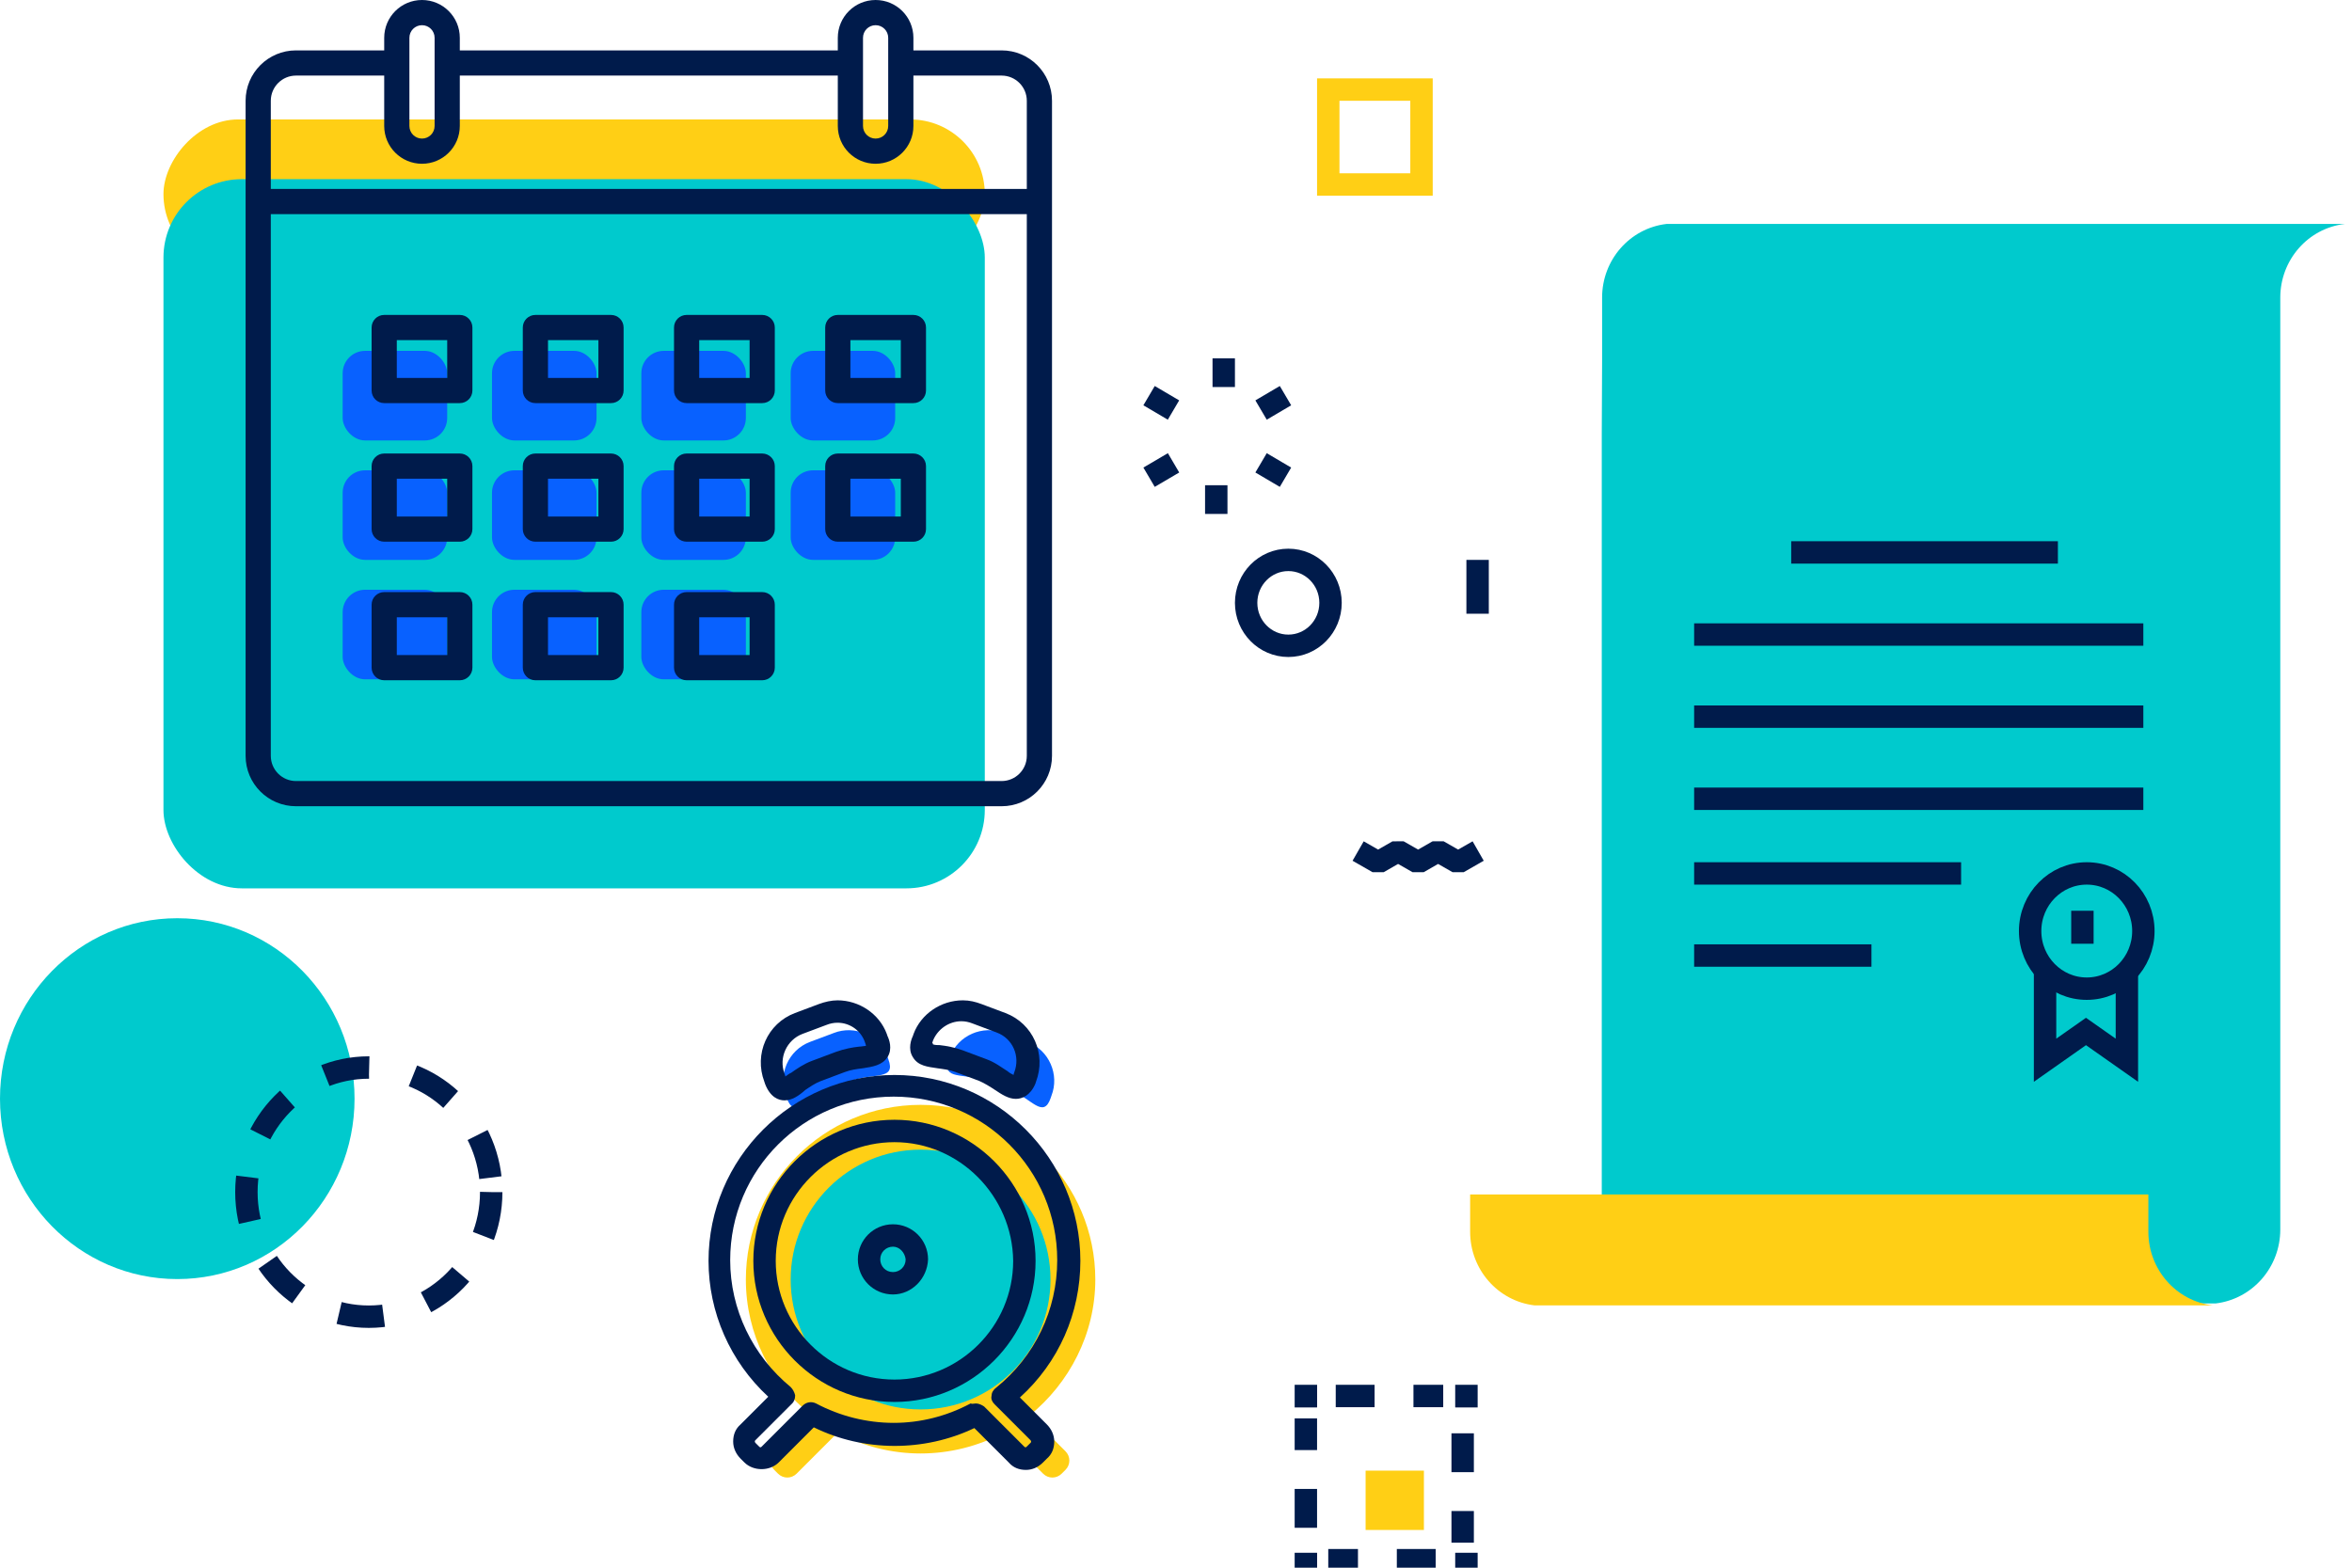 <?xml version="1.0" encoding="UTF-8"?>
<svg width="210px" height="140px" viewBox="0 0 210 140" version="1.1" xmlns="http://www.w3.org/2000/svg" xmlns:xlink="http://www.w3.org/1999/xlink">
    <defs></defs>
    <g id="Symbols" stroke="none" stroke-width="1" fill="none" fill-rule="evenodd">
        <g id="Misc/Ilustra/Eventos">
            <g id="Group-13">
                <rect id="Rectangle-12-Copy" fill="#FFCF15" transform="translate(51.262, 17.333) scale(1, -1) translate(-51.262, -17.333) " x="14.595" y="10.667" width="73.333" height="13.333" rx="6.667"></rect>
                <rect id="Rectangle-12" fill="#00CACD" x="14.595" y="16" width="73.333" height="63.333" rx="7"></rect>
                <ellipse id="Oval-Copy-4" fill="#00CACD" fill-rule="nonzero" cx="15.828" cy="98.113" rx="15.828" ry="16.113"></ellipse>
                <path d="M143.045,38.681 L143.045,26.573 C143.044,23.214 145.516,20.387 148.793,20 L209.355,20 C206.075,20.384 203.598,23.211 203.597,26.573 L203.597,108.719 L203.597,108.719 L203.597,109.824 C203.584,113.186 201.109,116.009 197.829,116.402 L137.262,116.402 C140.542,116.015 143.017,113.186 143.015,109.824 L143.015,108.289 L143.015,108.289 L143.015,32.072" id="Shape-Copy-26" fill="#00CACD" fill-rule="nonzero"></path>
                <path d="M191.819,106.667 L191.819,109.997 C191.817,113.359 194.292,116.188 197.572,116.575 L137.01,116.575 C133.732,116.185 131.26,113.357 131.262,109.997 L131.262,106.667 L191.819,106.667 Z" id="Shape-Copy-25" fill="#FFCF15" fill-rule="nonzero"></path>
                <polyline id="Shape-Copy-24" stroke="#001B4B" stroke-width="2" points="189.901 86.667 189.901 94.682 186.248 92.114 182.595 94.682 182.595 86.667"></polyline>
                <ellipse id="Oval-Copy-3" stroke="#001B4B" stroke-width="2" cx="186.317" cy="83.146" rx="5.055" ry="5.146"></ellipse>
                <path d="M185.929,81.333 L185.929,84.28" id="Shape-Copy-23" stroke="#001B4B" stroke-width="2"></path>
                <path d="M159.929,49.333 L183.74,49.333" id="Shape-Copy-22" stroke="#001B4B" stroke-width="2"></path>
                <path d="M151.262,56.667 L191.369,56.667" id="Shape-Copy-21" stroke="#001B4B" stroke-width="2"></path>
                <path d="M151.262,64 L191.369,64" id="Shape-Copy-20" stroke="#001B4B" stroke-width="2"></path>
                <path d="M151.262,71.333 L191.369,71.333" id="Shape-Copy-19" stroke="#001B4B" stroke-width="2"></path>
                <path d="M151.262,78 L175.099,78" id="Shape-Copy-18" stroke="#001B4B" stroke-width="2"></path>
                <path d="M151.262,85.333 L167.095,85.333" id="Shape-Copy-17" stroke="#001B4B" stroke-width="2"></path>
                <path d="M109.262,32 L109.262,34.563" id="Shape-Copy-16" stroke="#001B4B" stroke-width="2"></path>
                <path d="M102.595,35.333 L104.776,36.617" id="Shape-Copy-15" stroke="#001B4B" stroke-width="2"></path>
                <path d="M102.595,42.617 L104.781,41.333" id="Shape-Copy-14" stroke="#001B4B" stroke-width="2"></path>
                <path d="M108.595,45.896 L108.595,43.333" id="Shape-Copy-13" stroke="#001B4B" stroke-width="2"></path>
                <path d="M114.776,42.617 L112.595,41.333" id="Shape-Copy-12" stroke="#001B4B" stroke-width="2"></path>
                <path d="M114.776,35.333 L112.595,36.617" id="Shape-Copy-11" stroke="#001B4B" stroke-width="2"></path>
                <path d="M131.929,50 L131.929,54.808" id="Shape-Copy-10" stroke="#001B4B" stroke-width="2"></path>
                <rect id="Rectangle-path-Copy-2" stroke="#FFCF15" stroke-width="2" x="118.595" y="8" width="8.326" height="8.476"></rect>
                <rect id="Rectangle-path-Copy" fill="#FFCF15" fill-rule="nonzero" x="121.929" y="131.333" width="5.206" height="5.299"></rect>
                <polyline id="Shape-Copy-9" stroke="#001B4B" stroke-width="2" points="116.595 125.69 116.595 124.667 117.6 124.667"></polyline>
                <path d="M119.262,124.667 L128.859,124.667" id="Shape-Copy-8" stroke="#001B4B" stroke-width="2" stroke-dasharray="3.47"></path>
                <polyline id="Shape-Copy-7" stroke="#001B4B" stroke-width="2" points="129.929 124.667 130.933 124.667 130.933 125.69"></polyline>
                <path d="M130.595,128 L130.595,137.765" id="Shape-Copy-6" stroke="#001B4B" stroke-width="2" stroke-dasharray="3.47"></path>
                <polyline id="Shape-Copy-5" stroke="#001B4B" stroke-width="2" points="130.933 138.667 130.933 139.69 129.929 139.69"></polyline>
                <path d="M128.187,139.333 L118.595,139.333" id="Shape-Copy-4" stroke="#001B4B" stroke-width="2" stroke-dasharray="3.47"></path>
                <polyline id="Shape-Copy-3" stroke="#001B4B" stroke-width="2" points="117.6 139.69 116.595 139.69 116.595 138.667"></polyline>
                <path d="M116.595,136.437 L116.595,126.667" id="Shape-Copy-2" stroke="#001B4B" stroke-width="2" stroke-dasharray="3.47"></path>
                <ellipse id="Oval-Copy-2" stroke="#001B4B" stroke-width="2" cx="115.03" cy="53.836" rx="3.768" ry="3.836"></ellipse>
                <ellipse id="Oval-Copy" stroke="#001B4B" stroke-width="2" stroke-dasharray="4" cx="32.929" cy="106.459" rx="10.929" ry="11.126"></ellipse>
                <polyline id="Shape-Copy" stroke="#001B4B" stroke-width="2" stroke-linejoin="bevel" points="121.262 76 123.046 77.023 124.829 76 126.618 77.023 128.402 76 130.191 77.023 131.979 76"></polyline>
                <path d="M91.929,126.4 C95.462,123.533 97.795,119.133 97.795,114.267 C97.795,105.667 90.795,98.667 82.195,98.667 C73.595,98.667 66.595,105.667 66.595,114.267 C66.595,119.133 68.862,123.533 72.395,126.333 L69.129,129.6 C68.662,130.067 68.662,130.8 69.129,131.267 L69.462,131.6 C69.929,132.067 70.662,132.067 71.129,131.6 L74.795,127.933 C76.995,129.133 79.529,129.8 82.195,129.8 C84.862,129.8 87.329,129.133 89.529,128 L93.129,131.6 C93.595,132.067 94.329,132.067 94.795,131.6 L95.129,131.267 C95.595,130.8 95.595,130.067 95.129,129.6 L91.929,126.4 L91.929,126.4 Z" id="Shape" fill="#FFCF15"></path>
                <ellipse id="Oval" fill="#00CACD" cx="82.195" cy="114.267" rx="11.6" ry="11.6"></ellipse>
                <path d="M90.147,97.316 L88.013,96.516 C86.08,95.783 84.013,96.516 84.747,94.583 L84.813,94.383 C85.547,92.45 87.747,91.516 89.613,92.25 L91.747,93.05 C93.68,93.783 94.613,95.983 93.88,97.85 L93.813,98.05 C93.147,99.983 92.08,98.05 90.147,97.316 L90.147,97.316 Z" id="Shape" fill="#0861FF"></path>
                <path d="M73.912,97.316 L76.045,96.516 C77.978,95.783 80.045,96.516 79.312,94.583 L79.245,94.383 C78.512,92.45 76.312,91.516 74.445,92.25 L72.312,93.05 C70.378,93.783 69.445,95.983 70.178,97.85 L70.245,98.05 C70.912,99.983 71.978,98.05 73.912,97.316 L73.912,97.316 Z" id="Shape" fill="#0861FF"></path>
                <path d="M91.595,131.267 C90.995,131.267 90.462,131.067 90.062,130.6 L86.995,127.533 C82.529,129.667 77.129,129.667 72.662,127.467 L69.529,130.6 C68.729,131.4 67.262,131.4 66.462,130.6 L66.129,130.267 C65.729,129.867 65.462,129.333 65.462,128.733 C65.462,128.133 65.662,127.6 66.129,127.2 L68.595,124.733 C65.195,121.6 63.262,117.2 63.262,112.6 C63.262,103.467 70.729,96 79.862,96 C88.995,96 96.462,103.467 96.462,112.6 C96.462,117.267 94.529,121.667 91.062,124.8 L93.462,127.2 C93.862,127.6 94.129,128.133 94.129,128.733 C94.129,129.333 93.929,129.867 93.462,130.267 L93.129,130.6 C92.662,131.067 92.129,131.267 91.595,131.267 L91.595,131.267 Z M87.129,125.333 C87.395,125.333 87.662,125.467 87.862,125.6 L91.462,129.2 C91.529,129.267 91.595,129.267 91.662,129.2 L91.995,128.867 C92.062,128.8 92.062,128.8 92.062,128.733 C92.062,128.733 92.062,128.667 91.995,128.6 L88.795,125.4 C88.595,125.2 88.462,124.933 88.529,124.667 C88.529,124.4 88.662,124.133 88.929,123.933 C92.395,121.133 94.395,117 94.395,112.533 C94.395,104.467 87.862,97.933 79.795,97.933 C71.729,97.933 65.195,104.467 65.195,112.533 C65.195,116.933 67.195,121.067 70.595,123.867 C70.795,124.067 70.929,124.333 70.995,124.6 C70.995,124.867 70.929,125.133 70.729,125.333 L67.462,128.6 C67.395,128.667 67.395,128.667 67.395,128.733 C67.395,128.733 67.395,128.8 67.462,128.867 L67.795,129.2 C67.862,129.267 67.929,129.267 67.995,129.2 L71.662,125.533 C71.995,125.2 72.462,125.133 72.862,125.333 C74.995,126.467 77.395,127.067 79.795,127.067 C82.195,127.067 84.529,126.467 86.662,125.333 C86.795,125.4 86.995,125.333 87.129,125.333 L87.129,125.333 Z" id="Shape" fill="#001B4B"></path>
                <path d="M79.862,125.2 C72.929,125.2 67.262,119.533 67.262,112.6 C67.262,105.667 72.929,100 79.862,100 C86.795,100 92.462,105.667 92.462,112.6 C92.462,119.533 86.795,125.2 79.862,125.2 L79.862,125.2 Z M79.862,102 C74.062,102 69.262,106.733 69.262,112.6 C69.262,118.4 73.995,123.2 79.862,123.2 C85.662,123.2 90.462,118.467 90.462,112.6 C90.395,106.8 85.662,102 79.862,102 L79.862,102 Z" id="Shape" fill="#001B4B"></path>
                <path d="M79.729,115.6 C77.995,115.6 76.595,114.2 76.595,112.467 C76.595,110.733 77.995,109.333 79.729,109.333 C81.462,109.333 82.862,110.733 82.862,112.467 C82.795,114.2 81.395,115.6 79.729,115.6 L79.729,115.6 Z M79.729,111.333 C79.129,111.333 78.595,111.8 78.595,112.467 C78.595,113.067 79.062,113.6 79.729,113.6 C80.329,113.6 80.862,113.133 80.862,112.467 C80.795,111.867 80.329,111.333 79.729,111.333 L79.729,111.333 Z" id="Shape" fill="#001B4B"></path>
                <path d="M90.702,98.133 C90.036,98.133 89.436,97.733 88.836,97.333 C88.436,97.067 87.902,96.733 87.436,96.533 L85.302,95.733 C84.769,95.533 84.169,95.467 83.702,95.4 C82.836,95.267 81.969,95.2 81.502,94.4 C81.036,93.667 81.369,92.8 81.502,92.533 L81.569,92.333 C82.236,90.533 84.036,89.333 85.969,89.333 C86.569,89.333 87.102,89.467 87.636,89.667 L89.769,90.467 C92.236,91.4 93.436,94.133 92.502,96.6 L92.436,96.8 C91.969,97.867 91.236,98.133 90.702,98.133 L90.702,98.133 Z M83.302,93.267 C83.502,93.333 83.702,93.333 83.902,93.333 C84.502,93.4 85.236,93.533 85.969,93.8 L88.102,94.6 C88.836,94.867 89.436,95.333 89.969,95.667 C90.102,95.8 90.369,95.933 90.502,96 L90.502,95.933 L90.569,95.733 C91.102,94.333 90.436,92.733 88.969,92.2 L86.836,91.4 C86.502,91.267 86.169,91.2 85.836,91.2 C84.702,91.2 83.702,91.933 83.302,92.933 L83.236,93.133 C83.302,93.2 83.302,93.2 83.302,93.267 L83.302,93.267 Z" id="Shape" fill="#001B4B"></path>
                <path d="M70.045,98.267 L70.045,98.267 C69.511,98.267 68.778,98 68.311,96.8 L68.245,96.6 C67.311,94.133 68.511,91.4 70.978,90.467 L73.111,89.667 C73.645,89.467 74.245,89.333 74.778,89.333 C76.711,89.333 78.511,90.533 79.178,92.333 L79.245,92.533 C79.378,92.8 79.711,93.667 79.245,94.4 C78.778,95.133 77.911,95.267 77.045,95.4 C76.511,95.467 75.978,95.533 75.445,95.733 L73.311,96.533 C72.778,96.733 72.311,97.067 71.911,97.333 C71.311,97.867 70.711,98.267 70.045,98.267 L70.045,98.267 Z M74.778,91.333 C74.445,91.333 74.111,91.4 73.778,91.533 L71.645,92.333 C70.245,92.867 69.511,94.467 70.045,95.867 L70.111,96.067 L70.111,96.133 C70.245,96.067 70.445,95.867 70.645,95.8 C71.111,95.467 71.778,95 72.511,94.733 L74.645,93.933 C75.378,93.667 76.111,93.533 76.711,93.467 C76.911,93.467 77.178,93.4 77.311,93.4 L77.311,93.333 L77.245,93.133 C76.911,92.067 75.911,91.333 74.778,91.333 L74.778,91.333 Z" id="Shape" fill="#001B4B"></path>
                <rect id="Rectangle-15-Copy-11" fill="#0861FF" x="30.595" y="52.667" width="9.333" height="8" rx="2"></rect>
                <rect id="Rectangle-15-Copy-10" fill="#0861FF" x="43.929" y="52.667" width="9.333" height="8" rx="2"></rect>
                <rect id="Rectangle-15-Copy-9" fill="#0861FF" x="57.262" y="52.667" width="9.333" height="8" rx="2"></rect>
                <path d="M35.429,58.5 L39.929,58.5 L39.929,55.125 L35.429,55.125 L35.429,58.5 Z M34.304,60.75 L41.054,60.75 C41.676,60.75 42.179,60.247 42.179,59.625 L42.179,54 C42.179,53.378 41.676,52.875 41.054,52.875 L34.304,52.875 C33.681,52.875 33.179,53.378 33.179,54 L33.179,59.625 C33.179,60.247 33.681,60.75 34.304,60.75 L34.304,60.75 Z" id="Fill-1" fill="#001B4B"></path>
                <path d="M48.929,58.5 L53.429,58.5 L53.429,55.125 L48.929,55.125 L48.929,58.5 Z M47.804,60.75 L54.554,60.75 C55.176,60.75 55.679,60.247 55.679,59.625 L55.679,54 C55.679,53.378 55.176,52.875 54.554,52.875 L47.804,52.875 C47.181,52.875 46.679,53.378 46.679,54 L46.679,59.625 C46.679,60.247 47.181,60.75 47.804,60.75 L47.804,60.75 Z" id="Fill-3" fill="#001B4B"></path>
                <path d="M62.429,58.5 L66.929,58.5 L66.929,55.125 L62.429,55.125 L62.429,58.5 Z M61.304,60.75 L68.054,60.75 C68.676,60.75 69.179,60.247 69.179,59.625 L69.179,54 C69.179,53.378 68.676,52.875 68.054,52.875 L61.304,52.875 C60.681,52.875 60.179,53.378 60.179,54 L60.179,59.625 C60.179,60.247 60.681,60.75 61.304,60.75 L61.304,60.75 Z" id="Fill-4" fill="#001B4B"></path>
                <rect id="Rectangle-15-Copy-4" fill="#0861FF" x="30.595" y="42" width="9.333" height="8" rx="2"></rect>
                <path d="M35.429,46.125 L39.929,46.125 L39.929,42.75 L35.429,42.75 L35.429,46.125 Z M34.304,48.375 L41.054,48.375 C41.676,48.375 42.179,47.872 42.179,47.25 L42.179,41.625 C42.179,41.003 41.676,40.5 41.054,40.5 L34.304,40.5 C33.681,40.5 33.179,41.003 33.179,41.625 L33.179,47.25 C33.179,47.872 33.681,48.375 34.304,48.375 L34.304,48.375 Z" id="Fill-5" fill="#001B4B"></path>
                <rect id="Rectangle-15" fill="#0861FF" x="30.595" y="31.333" width="9.333" height="8" rx="2"></rect>
                <rect id="Rectangle-15-Copy" fill="#0861FF" x="43.929" y="31.333" width="9.333" height="8" rx="2"></rect>
                <rect id="Rectangle-15-Copy-5" fill="#0861FF" x="43.929" y="42" width="9.333" height="8" rx="2"></rect>
                <rect id="Rectangle-15-Copy-2" fill="#0861FF" x="57.262" y="31.333" width="9.333" height="8" rx="2"></rect>
                <rect id="Rectangle-15-Copy-6" fill="#0861FF" x="57.262" y="42" width="9.333" height="8" rx="2"></rect>
                <rect id="Rectangle-15-Copy-3" fill="#0861FF" x="70.595" y="31.333" width="9.333" height="8" rx="2"></rect>
                <rect id="Rectangle-15-Copy-7" fill="#0861FF" x="70.595" y="42" width="9.333" height="8" rx="2"></rect>
                <path d="M48.929,46.125 L53.429,46.125 L53.429,42.75 L48.929,42.75 L48.929,46.125 Z M47.804,48.375 L54.554,48.375 C55.176,48.375 55.679,47.872 55.679,47.25 L55.679,41.625 C55.679,41.003 55.176,40.5 54.554,40.5 L47.804,40.5 C47.181,40.5 46.679,41.003 46.679,41.625 L46.679,47.25 C46.679,47.872 47.181,48.375 47.804,48.375 L47.804,48.375 Z" id="Fill-6" fill="#001B4B"></path>
                <path d="M62.429,46.125 L66.929,46.125 L66.929,42.75 L62.429,42.75 L62.429,46.125 Z M61.304,48.375 L68.054,48.375 C68.676,48.375 69.179,47.872 69.179,47.25 L69.179,41.625 C69.179,41.003 68.676,40.5 68.054,40.5 L61.304,40.5 C60.681,40.5 60.179,41.003 60.179,41.625 L60.179,47.25 C60.179,47.872 60.681,48.375 61.304,48.375 L61.304,48.375 Z" id="Fill-7" fill="#001B4B"></path>
                <path d="M75.929,46.125 L80.429,46.125 L80.429,42.75 L75.929,42.75 L75.929,46.125 Z M74.804,48.375 L81.554,48.375 C82.176,48.375 82.679,47.872 82.679,47.25 L82.679,41.625 C82.679,41.003 82.176,40.5 81.554,40.5 L74.804,40.5 C74.181,40.5 73.679,41.003 73.679,41.625 L73.679,47.25 C73.679,47.872 74.181,48.375 74.804,48.375 L74.804,48.375 Z" id="Fill-8" fill="#001B4B"></path>
                <path d="M35.429,33.75 L39.929,33.75 L39.929,30.375 L35.429,30.375 L35.429,33.75 Z M34.304,36 L41.054,36 C41.676,36 42.179,35.497 42.179,34.875 L42.179,29.25 C42.179,28.628 41.676,28.125 41.054,28.125 L34.304,28.125 C33.681,28.125 33.179,28.628 33.179,29.25 L33.179,34.875 C33.179,35.497 33.681,36 34.304,36 L34.304,36 Z" id="Fill-9" fill="#001B4B"></path>
                <path d="M48.929,33.75 L53.429,33.75 L53.429,30.375 L48.929,30.375 L48.929,33.75 Z M47.804,36 L54.554,36 C55.176,36 55.679,35.497 55.679,34.875 L55.679,29.25 C55.679,28.628 55.176,28.125 54.554,28.125 L47.804,28.125 C47.181,28.125 46.679,28.628 46.679,29.25 L46.679,34.875 C46.679,35.497 47.181,36 47.804,36 L47.804,36 Z" id="Fill-10" fill="#001B4B"></path>
                <path d="M62.429,33.75 L66.929,33.75 L66.929,30.375 L62.429,30.375 L62.429,33.75 Z M61.304,36 L68.054,36 C68.676,36 69.179,35.497 69.179,34.875 L69.179,29.25 C69.179,28.628 68.676,28.125 68.054,28.125 L61.304,28.125 C60.681,28.125 60.179,28.628 60.179,29.25 L60.179,34.875 C60.179,35.497 60.681,36 61.304,36 L61.304,36 Z" id="Fill-11" fill="#001B4B"></path>
                <path d="M75.929,33.75 L80.429,33.75 L80.429,30.375 L75.929,30.375 L75.929,33.75 Z M74.804,36 L81.554,36 C82.176,36 82.679,35.497 82.679,34.875 L82.679,29.25 C82.679,28.628 82.176,28.125 81.554,28.125 L74.804,28.125 C74.181,28.125 73.679,28.628 73.679,29.25 L73.679,34.875 C73.679,35.497 74.181,36 74.804,36 L74.804,36 Z" id="Fill-12" fill="#001B4B"></path>
                <path d="M91.679,16.875 L24.179,16.875 L24.179,9 C24.179,7.758 25.187,6.75 26.429,6.75 L34.304,6.75 L34.304,11.25 C34.304,13.114 35.814,14.625 37.679,14.625 C39.543,14.625 41.054,13.114 41.054,11.25 L41.054,6.75 L74.804,6.75 L74.804,11.25 C74.804,13.114 76.314,14.625 78.179,14.625 C80.043,14.625 81.554,13.114 81.554,11.25 L81.554,6.75 L89.429,6.75 C90.671,6.75 91.679,7.758 91.679,9 L91.679,16.875 Z M91.679,67.5 C91.679,68.742 90.671,69.75 89.429,69.75 L26.429,69.75 C25.187,69.75 24.179,68.742 24.179,67.5 L24.179,19.125 L91.679,19.125 L91.679,67.5 Z M36.554,3.375 C36.554,2.753 37.056,2.25 37.679,2.25 C38.301,2.25 38.804,2.753 38.804,3.375 L38.804,6.75 L38.804,11.25 C38.804,11.872 38.301,12.375 37.679,12.375 C37.056,12.375 36.554,11.872 36.554,11.25 L36.554,6.75 L36.554,3.375 Z M77.054,3.375 C77.054,2.753 77.556,2.25 78.179,2.25 C78.801,2.25 79.304,2.753 79.304,3.375 L79.304,6.75 L79.304,11.25 C79.304,11.872 78.801,12.375 78.179,12.375 C77.556,12.375 77.054,11.872 77.054,11.25 L77.054,6.75 L77.054,3.375 Z M89.429,4.5 L81.554,4.5 L81.554,3.375 C81.554,1.511 80.043,0 78.179,0 C76.314,0 74.804,1.511 74.804,3.375 L74.804,4.5 L41.054,4.5 L41.054,3.375 C41.054,1.511 39.543,0 37.679,0 C35.814,0 34.304,1.511 34.304,3.375 L34.304,4.5 L26.429,4.5 C23.941,4.5 21.929,6.513 21.929,9 L21.929,67.5 C21.929,69.987 23.941,72 26.429,72 L89.429,72 C91.916,72 93.929,69.987 93.929,67.5 L93.929,9 C93.929,6.513 91.916,4.5 89.429,4.5 L89.429,4.5 Z" id="Fill-13" fill="#001B4B"></path>
            </g>
        </g>
    </g>
</svg>